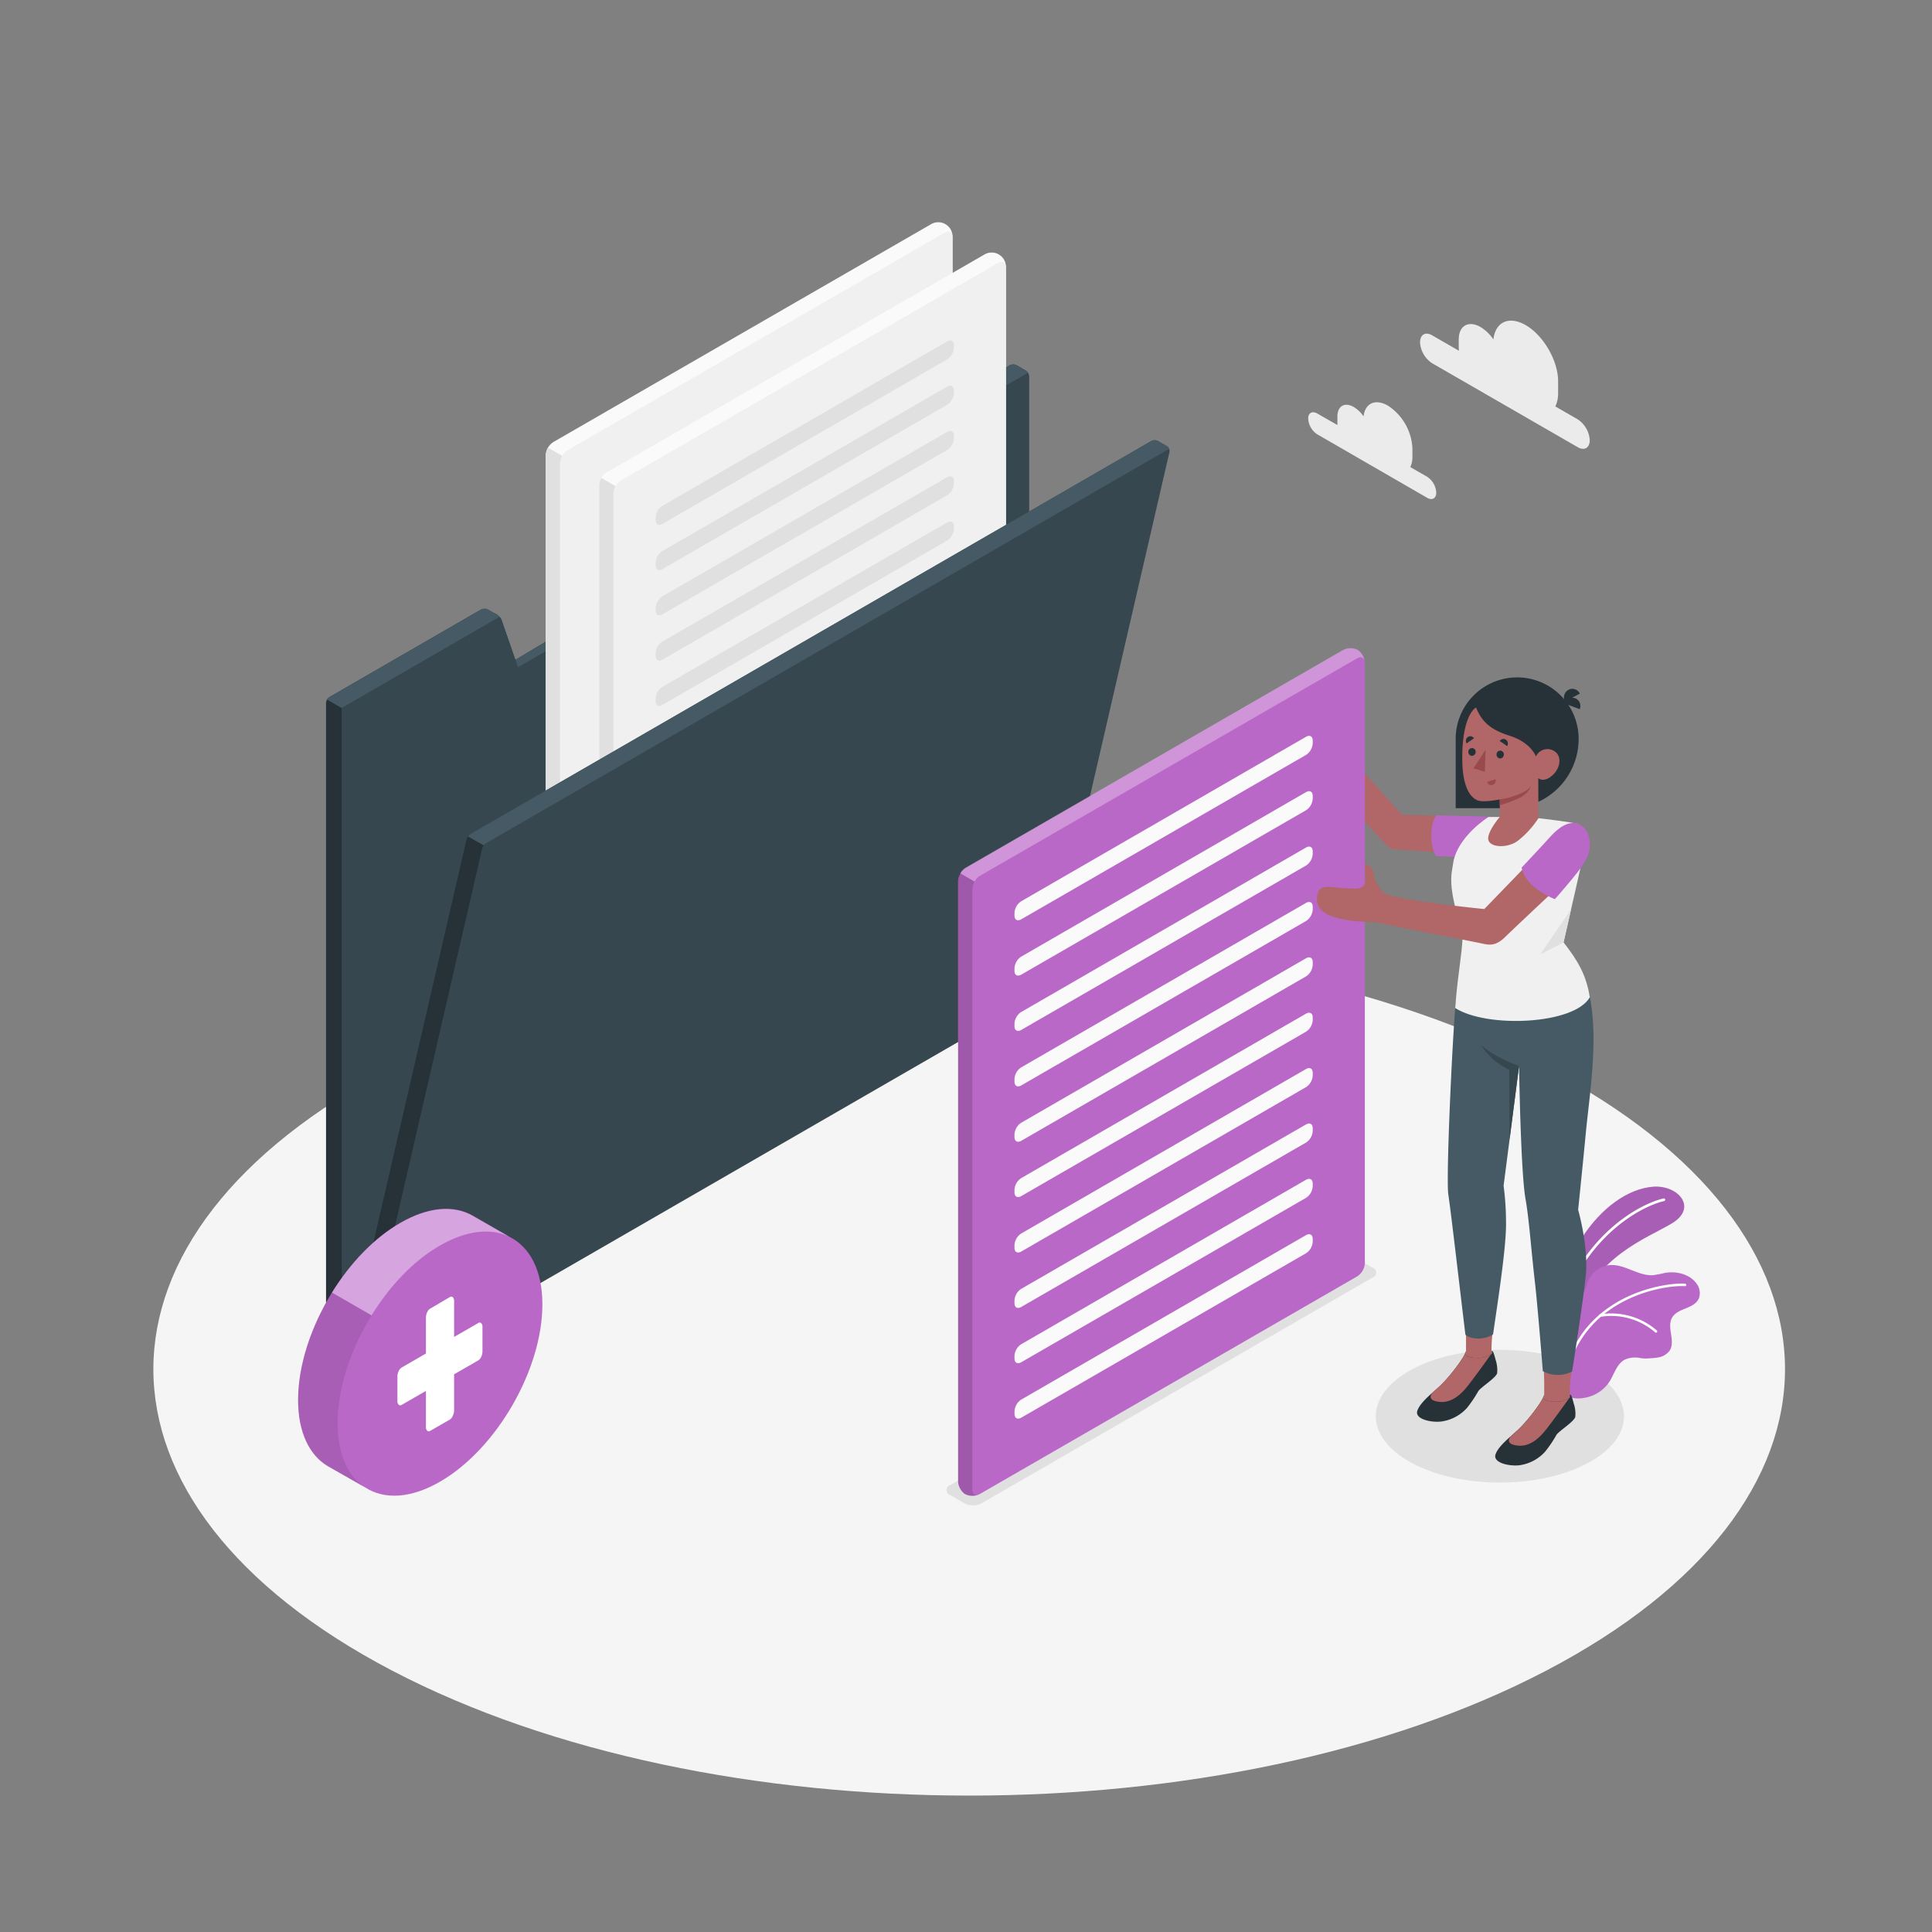 <svg xmlns="http://www.w3.org/2000/svg" viewBox="0 0 500 500"><rect x="0" y="0" width="500" height="500" fill="#808080" stroke="none"/><g id="freepik--Floor--inject-1"><path id="freepik--floor--inject-1" d="M101.53,432.38c82.45,43.09,216.14,43.09,298.59,0s82.45-113,0-156.06-216.14-43.1-298.59,0S19.08,389.28,101.53,432.38Z" style="fill:#f5f5f5"></path></g><g id="freepik--Shadows--inject-1"><path id="freepik--Shadow--inject-1" d="M245.86,386.89l3.8,2.19a4.79,4.79,0,0,0,4.33,0L355.27,330.6a1.32,1.32,0,0,0,0-2.5l-3.79-2.19a4.79,4.79,0,0,0-4.33,0L245.86,384.39A1.32,1.32,0,0,0,245.86,386.89Z" style="fill:#e0e0e0"></path><path id="freepik--shadow--inject-1" d="M410.88,378.66c-12.54,6.71-32.88,6.71-45.42,0s-12.54-17.58,0-24.29,32.88-6.71,45.42,0S423.42,372,410.88,378.66Z" style="fill:#e0e0e0"></path></g><g id="freepik--Plants--inject-1"><g id="freepik--plants--inject-1"><path d="M403.11,338.5s1.16-10.17,6.22-18.06,12-12.81,18.48-13.32,11.72,5.45,4.79,9.54-19.26,8.28-24.93,23.6Z" style="fill:#BA68C8"></path><path d="M403.11,338.5s1.16-10.17,6.22-18.06,12-12.81,18.48-13.32,11.72,5.45,4.79,9.54-19.26,8.28-24.93,23.6Z" style="opacity:0.1"></path><path d="M405,335.86l-.07,0a.34.34,0,0,1-.19-.45c6.84-16.85,19.86-23.89,25.79-25.25a.34.34,0,1,1,.16.67c-5.81,1.34-18.58,8.25-25.31,24.84A.35.35,0,0,1,405,335.86Z" style="fill:#fff"></path><path d="M439.65,336.06c-.59,1.32-2,2-3.38,2.55s-2.8,1.12-3.53,2.38c-1.46,2.52.94,6.08-.63,8.54a4.56,4.56,0,0,1-3.09,1.79c-1,.19-2,.18-3,.27a13.54,13.54,0,0,1-1.44-.11,6.58,6.58,0,0,0-4.18.44c-2,1.13-2.63,3.67-3.85,5.62a9.52,9.52,0,0,1-6.77,4.25,6.65,6.65,0,0,1-3.5-.23l-.19-.12v0a5.18,5.18,0,0,1-.36-.42l0-.06c-.36-1.31.22-2.68.25-4a1.93,1.93,0,0,0,0-.24c-.05-1.58-.1-3.14-.13-4.71-.08-2.89-.11-5.79-.09-8.68,0-1.87-.21-3.93.59-5.7.88-1.94,3.07-2,3.89-3.89.33-.77.51-1.58.83-2.35a6.72,6.72,0,0,1,5.73-4c3.82-.19,7.24,2.9,11.06,2.62a29.46,29.46,0,0,0,2.92-.56c3.09-.58,6.67.3,8.41,2.92A4,4,0,0,1,439.65,336.06Z" style="fill:#BA68C8"></path><path d="M405.33,354.92h0a.32.32,0,0,1-.23-.4c5.27-19.8,26.13-22.66,31-22.31a.32.32,0,0,1,.3.35.31.31,0,0,1-.34.3c-4.78-.34-25.18,2.46-30.34,21.83A.33.33,0,0,1,405.33,354.92Z" style="fill:#fff"></path><path d="M428.51,344.89a.32.32,0,0,1-.17-.09,17.36,17.36,0,0,0-14.2-4,.32.32,0,0,1-.37-.27.33.33,0,0,1,.28-.37,18,18,0,0,1,14.75,4.18.33.33,0,0,1-.29.55Z" style="fill:#fff"></path></g></g><g id="freepik--Folder--inject-1"><g id="freepik--folder--inject-1"><path d="M266.32,244.39v10L93.75,354h0L88.44,357a9.28,9.28,0,0,1-4.06-7.34V181.91a1.81,1.81,0,0,1,.25-.85,1.85,1.85,0,0,1,.62-.65l39.33-22.71c.48-.27,3.28.9,3.74,1.18l.3.17a3,3,0,0,1,.69.61,2.45,2.45,0,0,1,.5.83l3.56,10.28,128-76.26a2,2,0,0,1,1.68,0l2.38,1.38a1.79,1.79,0,0,1,.61.64,1.74,1.74,0,0,1,.25.86v147Z" style="fill:#263238"></path><path d="M266.32,254.35,88.44,357V183.25l40.87-23.59a2.45,2.45,0,0,1,.5.83l3.56,10.28.68,1.95,132-76.22a1.74,1.74,0,0,1,.25.86Z" style="fill:#37474f"></path><path d="M129.31,159.66,88.44,183.25l-3.81-2.19a1.85,1.85,0,0,1,.62-.65l39.33-22.71a1.87,1.87,0,0,1,1.71,0l2.33,1.34A3,3,0,0,1,129.31,159.66Z" style="fill:#455a64"></path><path d="M266.06,96.5l-132,76.22-.68-1.95,128-76.26a2,2,0,0,1,1.68,0l2.38,1.38A1.79,1.79,0,0,1,266.06,96.5Z" style="fill:#455a64"></path><g id="freepik--Document--inject-1"><path d="M143.09,286.37a4.2,4.2,0,0,1-1.85-3.33V117.78a4.32,4.32,0,0,1,2-3.4l97.62-56.3a3.69,3.69,0,0,1,5.65,3.26V226.6a4.34,4.34,0,0,1-2,3.4L146.9,286.3A4.2,4.2,0,0,1,143.09,286.37Z" style="fill:#fafafa"></path><path d="M146.9,286.3,244.52,230a4.34,4.34,0,0,0,2-3.4V61.34c0-1.25-.88-1.76-2-1.14l-97.63,56.31a4.34,4.34,0,0,0-2,3.4V285.17C144.93,286.42,145.81,286.93,146.9,286.3Z" style="fill:#f0f0f0"></path><path d="M157.59,123.07l73.72-42.56c.95-.55,1.73-.11,1.73,1v.69a3.85,3.85,0,0,1-1.73,3l-73.72,42.56c-1,.55-1.73.1-1.73-1v-.69A3.83,3.83,0,0,1,157.59,123.07Z" style="fill:#e0e0e0"></path><path d="M157.59,134.78l73.72-42.56c.95-.55,1.73-.1,1.73,1v.69a3.83,3.83,0,0,1-1.73,3l-73.72,42.56c-1,.55-1.73.1-1.73-1v-.69A3.85,3.85,0,0,1,157.59,134.78Z" style="fill:#e0e0e0"></path><path d="M157.59,146.49l73.72-42.56c.95-.55,1.73-.1,1.73,1v.69a3.83,3.83,0,0,1-1.73,3l-73.72,42.56c-1,.56-1.73.11-1.73-1v-.69A3.85,3.85,0,0,1,157.59,146.49Z" style="fill:#e0e0e0"></path><path d="M157.59,158.2l73.72-42.55c.95-.56,1.73-.11,1.73,1v.69a3.86,3.86,0,0,1-1.73,3L157.59,162.9c-1,.55-1.73.1-1.73-1v-.7A3.86,3.86,0,0,1,157.59,158.2Z" style="fill:#e0e0e0"></path><path d="M157.59,169.92l73.72-42.56c.95-.55,1.73-.11,1.73,1v.69a3.85,3.85,0,0,1-1.73,3l-73.72,42.56c-1,.55-1.73.1-1.73-1v-.69A3.83,3.83,0,0,1,157.59,169.92Z" style="fill:#e0e0e0"></path><path d="M157.59,181.72l73.72-42.56c.95-.56,1.73-.11,1.73,1v.69a3.86,3.86,0,0,1-1.73,3l-73.72,42.56c-1,.55-1.73.1-1.73-1v-.69A3.83,3.83,0,0,1,157.59,181.72Z" style="fill:#e0e0e0"></path><path d="M157.59,193.43l73.72-42.56c.95-.55,1.73-.11,1.73,1v.69a3.85,3.85,0,0,1-1.73,3l-73.72,42.56c-1,.55-1.73.1-1.73-1v-.69A3.83,3.83,0,0,1,157.59,193.43Z" style="fill:#e0e0e0"></path><path d="M157.59,205.14l73.72-42.56c.95-.55,1.73-.1,1.73,1v.69a3.83,3.83,0,0,1-1.73,3l-73.72,42.56c-1,.55-1.73.11-1.73-1v-.69A3.85,3.85,0,0,1,157.59,205.14Z" style="fill:#e0e0e0"></path><path d="M157.59,216.85l73.72-42.56c.95-.55,1.73-.1,1.73,1V176a3.83,3.83,0,0,1-1.73,3l-73.72,42.56c-1,.56-1.73.11-1.73-1v-.69A3.86,3.86,0,0,1,157.59,216.85Z" style="fill:#e0e0e0"></path><path d="M157.59,228.57,231.31,186c.95-.56,1.73-.11,1.73,1v.69a3.86,3.86,0,0,1-1.73,3l-73.72,42.56c-1,.55-1.73.1-1.73-1v-.69A3.83,3.83,0,0,1,157.59,228.57Z" style="fill:#e0e0e0"></path><path d="M157.59,240.33l73.72-42.56c.95-.55,1.73-.1,1.73,1v.69a3.85,3.85,0,0,1-1.73,3L157.59,245c-1,.55-1.73.1-1.73-1v-.69A3.83,3.83,0,0,1,157.59,240.33Z" style="fill:#e0e0e0"></path><path d="M157.59,252l73.72-42.56c.95-.55,1.73-.1,1.73,1v.69a3.83,3.83,0,0,1-1.73,3l-73.72,42.56c-1,.55-1.73.11-1.73-1V255A3.85,3.85,0,0,1,157.59,252Z" style="fill:#e0e0e0"></path><path d="M157.59,263.75l73.72-42.56c.95-.55,1.73-.1,1.73,1v.7a3.86,3.86,0,0,1-1.73,3l-73.72,42.55c-1,.56-1.73.11-1.73-1v-.69A3.86,3.86,0,0,1,157.59,263.75Z" style="fill:#e0e0e0"></path><path d="M146.64,286.43a3.67,3.67,0,0,1-5.39-3.39V117.79a4.08,4.08,0,0,1,.57-1.94l3.69,2.13a4,4,0,0,0-.58,1.93V285.17C144.93,286.32,145.68,286.84,146.64,286.43Z" style="fill:#e0e0e0"></path></g><g id="freepik--document--inject-1"><path d="M156.91,294.21a4.2,4.2,0,0,1-1.85-3.33V125.62a4.32,4.32,0,0,1,2-3.4l97.62-56.3a3.69,3.69,0,0,1,5.65,3.26V234.44a4.34,4.34,0,0,1-2,3.4l-97.62,56.3A4.2,4.2,0,0,1,156.91,294.21Z" style="fill:#fafafa"></path><path d="M160.72,294.14l97.62-56.3a4.34,4.34,0,0,0,2-3.4V69.18c0-1.25-.88-1.76-2-1.14l-97.63,56.31a4.34,4.34,0,0,0-2,3.4V293C158.75,294.26,159.63,294.77,160.72,294.14Z" style="fill:#f0f0f0"></path><path d="M171.41,130.91l73.72-42.56c1-.55,1.73-.11,1.73,1V90a3.85,3.85,0,0,1-1.73,3L171.41,135.6c-1,.55-1.73.1-1.73-1v-.69A3.83,3.83,0,0,1,171.41,130.91Z" style="fill:#e0e0e0"></path><path d="M171.41,142.62l73.72-42.56c1-.55,1.73-.1,1.73,1v.69a3.83,3.83,0,0,1-1.73,3l-73.72,42.56c-1,.55-1.73.11-1.73-1v-.69A3.85,3.85,0,0,1,171.41,142.62Z" style="fill:#e0e0e0"></path><path d="M171.41,154.33l73.72-42.56c1-.55,1.73-.1,1.73,1v.69a3.83,3.83,0,0,1-1.73,3L171.41,159c-1,.56-1.73.11-1.73-1v-.69A3.85,3.85,0,0,1,171.41,154.33Z" style="fill:#e0e0e0"></path><path d="M171.41,166.05l73.72-42.56c1-.56,1.73-.11,1.73,1v.69a3.86,3.86,0,0,1-1.73,3l-73.72,42.56c-1,.55-1.73.1-1.73-1v-.69A3.83,3.83,0,0,1,171.41,166.05Z" style="fill:#e0e0e0"></path><path d="M171.41,177.76l73.72-42.56c1-.55,1.73-.11,1.73,1v.69a3.85,3.85,0,0,1-1.73,3l-73.72,42.56c-1,.55-1.73.1-1.73-1v-.69A3.83,3.83,0,0,1,171.41,177.76Z" style="fill:#e0e0e0"></path><path d="M171.41,189.56,245.13,147c1-.56,1.73-.11,1.73,1v.69a3.86,3.86,0,0,1-1.73,3l-73.72,42.56c-1,.55-1.73.1-1.73-1v-.69A3.83,3.83,0,0,1,171.41,189.56Z" style="fill:#e0e0e0"></path><path d="M171.41,201.27l73.72-42.56c1-.55,1.73-.11,1.73,1v.69a3.85,3.85,0,0,1-1.73,3L171.41,206c-1,.55-1.73.1-1.73-1v-.69A3.83,3.83,0,0,1,171.41,201.27Z" style="fill:#e0e0e0"></path><path d="M171.41,213l73.72-42.56c1-.55,1.73-.1,1.73,1v.69a3.83,3.83,0,0,1-1.73,3l-73.72,42.56c-1,.55-1.73.11-1.73-1V216A3.85,3.85,0,0,1,171.41,213Z" style="fill:#e0e0e0"></path><path d="M171.41,224.69l73.72-42.56c1-.55,1.73-.1,1.73,1v.69a3.83,3.83,0,0,1-1.73,3l-73.72,42.56c-1,.56-1.73.11-1.73-1v-.69A3.86,3.86,0,0,1,171.41,224.69Z" style="fill:#e0e0e0"></path><path d="M171.41,236.41l73.72-42.56c1-.56,1.73-.11,1.73,1v.69a3.86,3.86,0,0,1-1.73,3L171.41,241.1c-1,.55-1.73.1-1.73-1v-.69A3.83,3.83,0,0,1,171.41,236.41Z" style="fill:#e0e0e0"></path><path d="M171.41,248.17l73.72-42.56c1-.55,1.73-.1,1.73,1v.69a3.83,3.83,0,0,1-1.73,3l-73.72,42.56c-1,.55-1.73.1-1.73-1v-.69A3.83,3.83,0,0,1,171.41,248.17Z" style="fill:#e0e0e0"></path><path d="M171.41,259.88l73.72-42.56c1-.55,1.73-.1,1.73,1V219a3.83,3.83,0,0,1-1.73,3l-73.72,42.56c-1,.55-1.73.11-1.73-1v-.69A3.85,3.85,0,0,1,171.41,259.88Z" style="fill:#e0e0e0"></path><path d="M171.41,271.59,245.13,229c1-.55,1.73-.1,1.73,1v.7a3.86,3.86,0,0,1-1.73,3l-73.72,42.55c-1,.56-1.73.11-1.73-1v-.69A3.86,3.86,0,0,1,171.41,271.59Z" style="fill:#e0e0e0"></path><path d="M160.46,294.27a3.67,3.67,0,0,1-5.39-3.39V125.63a4.08,4.08,0,0,1,.57-1.94l3.69,2.13a4,4,0,0,0-.58,1.93V293C158.75,294.16,159.5,294.68,160.46,294.27Z" style="fill:#e0e0e0"></path></g><path d="M302.65,117l-28.52,123.5-2.63,11.36a13.13,13.13,0,0,1-5.45,7.37L96.83,356.89a8.87,8.87,0,0,1-4,1.07,8.22,8.22,0,0,1-4.39-.92l.87-3.77.09-.37.95-4.13,4.14-17.92,26.22-113.54a1.81,1.81,0,0,1,.16-.42c.07-.13.15-.26.23-.38l0-.06a2.54,2.54,0,0,1,.66-.62L266.31,132.4l31.63-18.26a1.91,1.91,0,0,1,1.74,0l2.33,1.34A1.47,1.47,0,0,1,302.65,117Z" style="fill:#37474f"></path><path d="M302.68,116.71c0-.35-.28-.46-.67-.23L125.86,218.18a2.26,2.26,0,0,0-.66.62l-4.06-2.35a2.54,2.54,0,0,1,.66-.62L297.94,114.14a1.91,1.91,0,0,1,1.74,0l2.33,1.34A1.49,1.49,0,0,1,302.68,116.71Z" style="fill:#455a64"></path><path d="M125.2,218.8a3.23,3.23,0,0,0-.3.49,2.28,2.28,0,0,0-.13.36L99.7,328.23h0l-5.28,22.88L93.75,354h0l-.92,4a8.22,8.22,0,0,1-4.39-.92l.87-3.77.09-.37.95-4.13,4.14-17.92,26.22-113.54a1.81,1.81,0,0,1,.16-.42c.07-.13.15-.26.23-.38l0-.06Z" style="fill:#263238"></path><path d="M94.64,346.56a1.13,1.13,0,0,1,.54,1.23L93.75,354h0L93,357.09a1.13,1.13,0,0,1-1.16.87,7.49,7.49,0,0,1-3.43-.92,9.28,9.28,0,0,1-4.06-7.34v-7.12a1.12,1.12,0,0,1,1.69-1l1.81,1a1.15,1.15,0,0,1,.56,1v3.54a1.12,1.12,0,0,0,2.22.25l.3-1.31a1.13,1.13,0,0,1,1.66-.72Z" style="fill:#263238"></path><path d="M132,320.17l-9.63-5.56h0l-.1-.06v0c-4.79-2.71-11.36-2.31-18.63,1.89-6.81,3.92-13,10.47-17.69,18-5.41,8.72-8.81,18.82-8.81,27.87,0,8.44,3,14.37,7.73,17.14h0l9.78,5.58c4.83,3.08,11.65,2.81,19.21-1.56,14.64-8.45,26.51-29,26.51-45.91C140.37,328.84,137.15,322.78,132,320.17Z" style="fill:#BA68C8"></path><path d="M94.46,385l-9.59-5.48h0c-4.78-2.77-7.73-8.7-7.73-17.14,0-9.05,3.4-19.14,8.81-27.86l10.23,5.9c-5.41,8.72-8.8,18.8-8.8,27.84C87.35,376.32,90.05,382.09,94.46,385Z" style="opacity:0.1"></path><path d="M131.8,320.06c-4.72-2.29-11-1.71-17.94,2.28s-13,10.49-17.71,18.07l-10.23-5.9c4.68-7.58,10.89-14.12,17.69-18,7.27-4.2,13.84-4.6,18.63-1.9v0l.1.06h0Z" style="fill:#fff;opacity:0.4"></path><path d="M117.52,355.67V365a3.09,3.09,0,0,1-.32,1.37,2.06,2.06,0,0,1-.77,1l-5.11,2.95a.59.59,0,0,1-.77-.06,1.36,1.36,0,0,1-.32-1v-9.29l-6.29,3.62a.58.58,0,0,1-.77-.05,1.36,1.36,0,0,1-.32-1v-6.3a3.31,3.31,0,0,1,.32-1.38,2.15,2.15,0,0,1,.77-.94l6.29-3.63v-9.29a3.31,3.31,0,0,1,.32-1.38,2.08,2.08,0,0,1,.77-.94l5.11-3a.6.6,0,0,1,.77.05,1.34,1.34,0,0,1,.32,1V346l6.25-3.6a.58.58,0,0,1,.77.05,1.36,1.36,0,0,1,.32,1v6.3a3.31,3.31,0,0,1-.32,1.38,2.15,2.15,0,0,1-.77.94Z" style="fill:#fff"></path></g></g><g id="freepik--Character--inject-1"><g id="freepik--character--inject-1"><path d="M374.56,211.19l-11.69-.33c-.78-.67-13.05-14.52-13.05-14.52s-4.42,7-4.49,7.41,12,13.39,13.23,14.7a3.62,3.62,0,0,0,2.85,1.4c3.17.19,15,1,15,1Z" style="fill:#b16668"></path><g id="freepik--document--inject-1"><path d="M249.79,386.71a4.21,4.21,0,0,1-1.84-3.33V228a4.34,4.34,0,0,1,2-3.4l97.62-56.31a4.26,4.26,0,0,1,3.81-.07,4.21,4.21,0,0,1,1.84,3.34V326.93a4.34,4.34,0,0,1-2,3.41l-97.62,56.3A4.23,4.23,0,0,1,249.79,386.71Z" style="fill:#BA68C8"></path><path d="M253.05,386.86l.2-.06a.35.35,0,0,1-.14.06,3,3,0,0,1-.36.12l-.2,0a3.5,3.5,0,0,1-.45.07,4.53,4.53,0,0,1-.52,0,3.67,3.67,0,0,1-1.79-.42,3.33,3.33,0,0,1-1-1,4.21,4.21,0,0,1-.81-2.34V228a3.32,3.32,0,0,1,.15-1,4.09,4.09,0,0,1,.18-.49,4.3,4.3,0,0,1,.24-.48l3.68,2.13h0l-.09.15a4,4,0,0,0-.49,1.78V385.51a2.1,2.1,0,0,0,.08.59,1.22,1.22,0,0,0,.38.6,1.14,1.14,0,0,0,.4.19l.23,0a.84.84,0,0,0,.27,0A.07.07,0,0,0,253.05,386.86Z" style="opacity:0.15"></path><path d="M353.15,171.14c-.16-1-1-1.33-1.93-.77l-97.63,56.3a4.19,4.19,0,0,0-1.39,1.47L248.52,226a3.91,3.91,0,0,1,1.39-1.46l97.62-56.31a4.26,4.26,0,0,1,3.81-.07A4.19,4.19,0,0,1,353.15,171.14Z" style="fill:#fff;opacity:0.3"></path><path d="M264.3,233.24,338,190.68c1-.56,1.73-.11,1.73,1v.69a3.84,3.84,0,0,1-1.73,3l-73.72,42.56c-1,.55-1.73.1-1.73-1v-.69A3.82,3.82,0,0,1,264.3,233.24Z" style="fill:#fafafa"></path><path d="M264.3,247.57,338,205c1-.56,1.73-.11,1.73,1v.69a3.82,3.82,0,0,1-1.73,3l-73.72,42.56c-1,.55-1.73.1-1.73-1v-.69A3.82,3.82,0,0,1,264.3,247.57Z" style="fill:#fafafa"></path><path d="M264.3,261.9,338,219.34c1-.55,1.73-.11,1.73,1V221a3.82,3.82,0,0,1-1.73,3l-73.72,42.56c-1,.55-1.73.1-1.73-1v-.69A3.82,3.82,0,0,1,264.3,261.9Z" style="fill:#fafafa"></path><path d="M264.3,276.23,338,233.67c1-.55,1.73-.11,1.73,1v.69a3.82,3.82,0,0,1-1.73,3l-73.72,42.56c-1,.55-1.73.1-1.73-1v-.69A3.82,3.82,0,0,1,264.3,276.23Z" style="fill:#fafafa"></path><path d="M264.3,290.56,338,248c1-.55,1.73-.11,1.73,1v.69a3.82,3.82,0,0,1-1.73,3l-73.72,42.56c-1,.55-1.73.1-1.73-1v-.69A3.82,3.82,0,0,1,264.3,290.56Z" style="fill:#fafafa"></path><path d="M264.3,304.89,338,262.33c1-.55,1.73-.11,1.73,1V264a3.82,3.82,0,0,1-1.73,3l-73.72,42.56c-1,.55-1.73.1-1.73-1v-.69A3.82,3.82,0,0,1,264.3,304.89Z" style="fill:#fafafa"></path><path d="M264.3,319.22,338,276.66c1-.55,1.73-.11,1.73,1v.69a3.82,3.82,0,0,1-1.73,3l-73.72,42.56c-1,.55-1.73.1-1.73-1v-.69A3.82,3.82,0,0,1,264.3,319.22Z" style="fill:#fafafa"></path><path d="M264.3,333.55,338,291c1-.55,1.73-.1,1.73,1v.69a3.82,3.82,0,0,1-1.73,3l-73.72,42.56c-1,.55-1.73.1-1.73-1v-.69A3.82,3.82,0,0,1,264.3,333.55Z" style="fill:#fafafa"></path><path d="M264.3,347.88,338,305.32c1-.55,1.73-.1,1.73,1V307a3.81,3.81,0,0,1-1.73,3l-73.72,42.56c-1,.55-1.73.1-1.73-1v-.69A3.82,3.82,0,0,1,264.3,347.88Z" style="fill:#fafafa"></path><path d="M264.3,362.21,338,319.65c1-.55,1.73-.1,1.73,1v.69a3.81,3.81,0,0,1-1.73,3L264.29,366.9c-1,.55-1.73.1-1.73-1v-.69A3.83,3.83,0,0,1,264.3,362.21Z" style="fill:#fafafa"></path></g><path d="M376.73,209.16h13.88a17.94,17.94,0,0,0,17.94-17.94h0a15.91,15.91,0,0,0-15.91-15.91h0a15.91,15.91,0,0,0-15.91,15.91Z" style="fill:#263238"></path><path d="M405,181.58l3.85-2.07a2.12,2.12,0,0,0-2.91-1A2.29,2.29,0,0,0,405,181.58Z" style="fill:#263238"></path><path d="M404.73,182l4.1,1.53a2.13,2.13,0,0,0-1.2-2.83A2.31,2.31,0,0,0,404.73,182Z" style="fill:#263238"></path><path d="M391,222.39l-19.33-.83C370,219.21,370,213,371.76,211l21.39.58Z" style="fill:#BA68C8"></path><path d="M379.25,342.31a38.55,38.55,0,0,1,.16,3.89v7.61H386v-4.46a36.89,36.89,0,0,1,.5-6Z" style="fill:#b16668"></path><path d="M379.4,350.55v-.95c-.18,1.44-4.3,6.86-6.92,9.25-2.09,1.91-4.94,4.11-5.67,6.24s3.37,3.08,6.07,2.81a10.93,10.93,0,0,0,6.8-3.56,32.71,32.71,0,0,0,2.93-4.36c.8-1.08,4.4-3.3,4.84-4.56a8.17,8.17,0,0,0-.38-3.47c-.31-1.17-.64-2.46-1-2.35v.72a5.26,5.26,0,0,1-3.31,1.12C381.75,351.48,379.4,351.29,379.4,350.55Z" style="fill:#263238"></path><path d="M386,350.32a5.26,5.26,0,0,1-3.31,1.12c-1,0-3.32-.15-3.32-.89v-.95c-.18,1.44-4.3,6.86-6.92,9.25-.5.46-1.05.93-1.6,1.42-1.11,1.24-.79,2.32,1.82,2.54s4.91-1.35,6.89-3.78S386,350.32,386,350.32Z" style="fill:#b16668"></path><path d="M399.48,353.53c.13,1.6.13,3.27.16,4v7.61h6.62v-4.46a36.88,36.88,0,0,1,.49-6Z" style="fill:#b16668"></path><path d="M399.63,361.87v-.95c-.19,1.44-4.3,6.86-6.93,9.25-2.09,1.91-4.94,4.11-5.66,6.23s3.36,3.09,6.07,2.82a10.9,10.9,0,0,0,6.79-3.56,33,33,0,0,0,2.94-4.36c.8-1.08,4.4-3.3,4.83-4.56a7.86,7.86,0,0,0-.38-3.47c-.3-1.17-.64-2.46-1-2.35v.72a5.26,5.26,0,0,1-3.31,1.12C402,362.8,399.62,362.61,399.63,361.87Z" style="fill:#263238"></path><path d="M406.25,361.64a5.26,5.26,0,0,1-3.31,1.12c-1,0-3.32-.15-3.31-.89v-.95c-.19,1.44-4.3,6.86-6.93,9.25-.5.46-1,.93-1.59,1.42-1.11,1.24-.79,2.32,1.82,2.54s4.9-1.35,6.88-3.78S406.25,361.64,406.25,361.64Z" style="fill:#b16668"></path><path d="M379.25,345.45c-1.42-11.67-3.74-31.85-4.42-36.26-.63-4.08.95-39,1.92-50.12l34.5-1.85c2.62,11.24.06,26.4-.83,35.87-.88,9.21-2,20-2,20s2.69,9.39,2,16.86c-.46,4.71-2.57,18.92-3.57,25a8.16,8.16,0,0,1-7.57-.1c.11,1.29-1.23-15.74-2-22.62-1.1-9.55-1.52-16.51-2.5-22.09-1.23-7-1.65-34.22-1.65-34.22l-4,30.93a74.92,74.92,0,0,1,.63,10c0,6.91-2.55,22.61-3.35,28.48C384.68,346.56,381.16,346.93,379.25,345.45Z" style="fill:#455a64"></path><path d="M393.12,275.9s-6.31-2.21-9.9-5.51a17.75,17.75,0,0,0,7.39,6.47l.06,18.1,2.45-19.06" style="fill:#37474f"></path><path d="M398.14,211.74s9.37,1.08,10.49,1.58c-5.71,6.25.37,11.43.37,11.43l-4.35,19.14c3.75,4.79,5.89,8.49,6.79,14.2-4,7.08-26.57,8.06-34.84,2.79.72-9.87,2.33-16.94,1.79-19.91-3.93-12.12-2.71-14.66-2.34-17.43.72-5.41,6.09-10.12,9.16-12.1h2.86Z" style="fill:#f0f0f0"></path><path d="M382,183.1c-1.68,1-3.76,5.22-3.55,14.08.17,7.51,2.61,9.36,3.83,9.9s3.58.21,5.87-.18v4.51s-3.17,3.68-3,5.75,4.57,2.55,7.54.53a24.05,24.05,0,0,0,5.46-5.95l-.05-10.36s1.34,1.31,3.63-.69c1.89-1.65,2.52-4.44,1-5.93a3.29,3.29,0,0,0-5.23,1s-1.27-3.53-6.55-5.26C386.22,189,383.63,187.19,382,183.1Z" style="fill:#b16668"></path><path d="M387.3,195.29a1,1,0,0,0,.89,1,1,1,0,0,0,1-.94.95.95,0,1,0-1.89-.09Z" style="fill:#263238"></path><path d="M387.05,201.66l-2.19.7a1.12,1.12,0,0,0,1.42.78A1.2,1.2,0,0,0,387.05,201.66Z" style="fill:#9a4a4d"></path><path d="M379.56,192.39l1.91-1.32a1.12,1.12,0,0,0-1.59-.33A1.23,1.23,0,0,0,379.56,192.39Z" style="fill:#263238"></path><path d="M390.05,193.09l-1.91-1.32a1.12,1.12,0,0,1,1.59-.33A1.23,1.23,0,0,1,390.05,193.09Z" style="fill:#263238"></path><path d="M380,194.61a1,1,0,0,0,.89,1,1,1,0,0,0,1-.93.95.95,0,1,0-1.89-.09Z" style="fill:#263238"></path><polygon points="384.45 194.07 384.3 199.75 381.31 198.83 384.45 194.07" style="fill:#9a4a4d"></polygon><path d="M388.11,206.9c2.41-.31,7.38-1.74,8.16-3.7a5.08,5.08,0,0,1-1.75,2.5c-1.48,1.27-6.41,2.71-6.41,2.71Z" style="fill:#9a4a4d"></path><polygon points="406.59 235.34 398.6 247.01 404.65 243.89 406.59 235.34" style="fill:#e0e0e0"></polygon><path d="M402.89,215.87l-18.75,19.39s-18.41-1.81-24.66-3.6c-2-.57-3.56-3.27-4-5.54a2.85,2.85,0,0,0-2.19-2.51v4.55c-.16,1.15-.72,1.74-2.36,1.78-6.32.14-9.25-1.78-10,1.65-.49,2.19.46,4.68,4.63,5.83,5.86,1.6,9.1.8,12.66,1.69,2.75.68,21.94,4.33,25.71,5.15,2,.44,3.51.3,5.68-1.84S408,225.08,408,225.08c5-5,3.52-10.13.74-11.66C407,212.47,405.1,213.59,402.89,215.87Z" style="fill:#b16668"></path><path d="M408.63,213.32c1.21.49,2.69,1.78,2.81,5.12s-2.35,6.38-5.26,9.86-3.79,4.4-3.79,4.4-7.36-2.68-8.61-8.15c0,0,5.55-5.88,7.21-7.76S405.71,212,408.63,213.32Z" style="fill:#BA68C8"></path></g></g><g id="freepik--Clouds--inject-1"><path d="M370.63,86.78l6.95,4a7.22,7.22,0,0,1-.06-.92v-2c0-3.58,2.52-5,5.62-3.24a11,11,0,0,1,3.35,3.22c.51-4.51,4-6.18,8.34-3.71,4.64,2.69,8.41,9.21,8.41,14.57v3a7.85,7.85,0,0,1-.72,3.49l5.78,3.33a6.92,6.92,0,0,1,3.12,5.4c0,2-1.4,2.8-3.12,1.8L370.63,94a6.89,6.89,0,0,1-3.12-5.4C367.51,86.59,368.91,85.78,370.63,86.78Z" style="fill:#ebebeb"></path><path d="M340.88,107l5.24,3c0-.24,0-.47,0-.7v-1.52c0-2.7,1.9-3.8,4.24-2.44a8.09,8.09,0,0,1,2.53,2.43c.38-3.4,3-4.67,6.29-2.8a14,14,0,0,1,6.35,11v2.27a6,6,0,0,1-.54,2.64l4.36,2.51a5.21,5.21,0,0,1,2.35,4.08c0,1.5-1.05,2.11-2.35,1.36l-28.43-16.42a5.2,5.2,0,0,1-2.36-4.07C338.52,106.89,339.58,106.28,340.88,107Z" style="fill:#ebebeb"></path></g></svg>